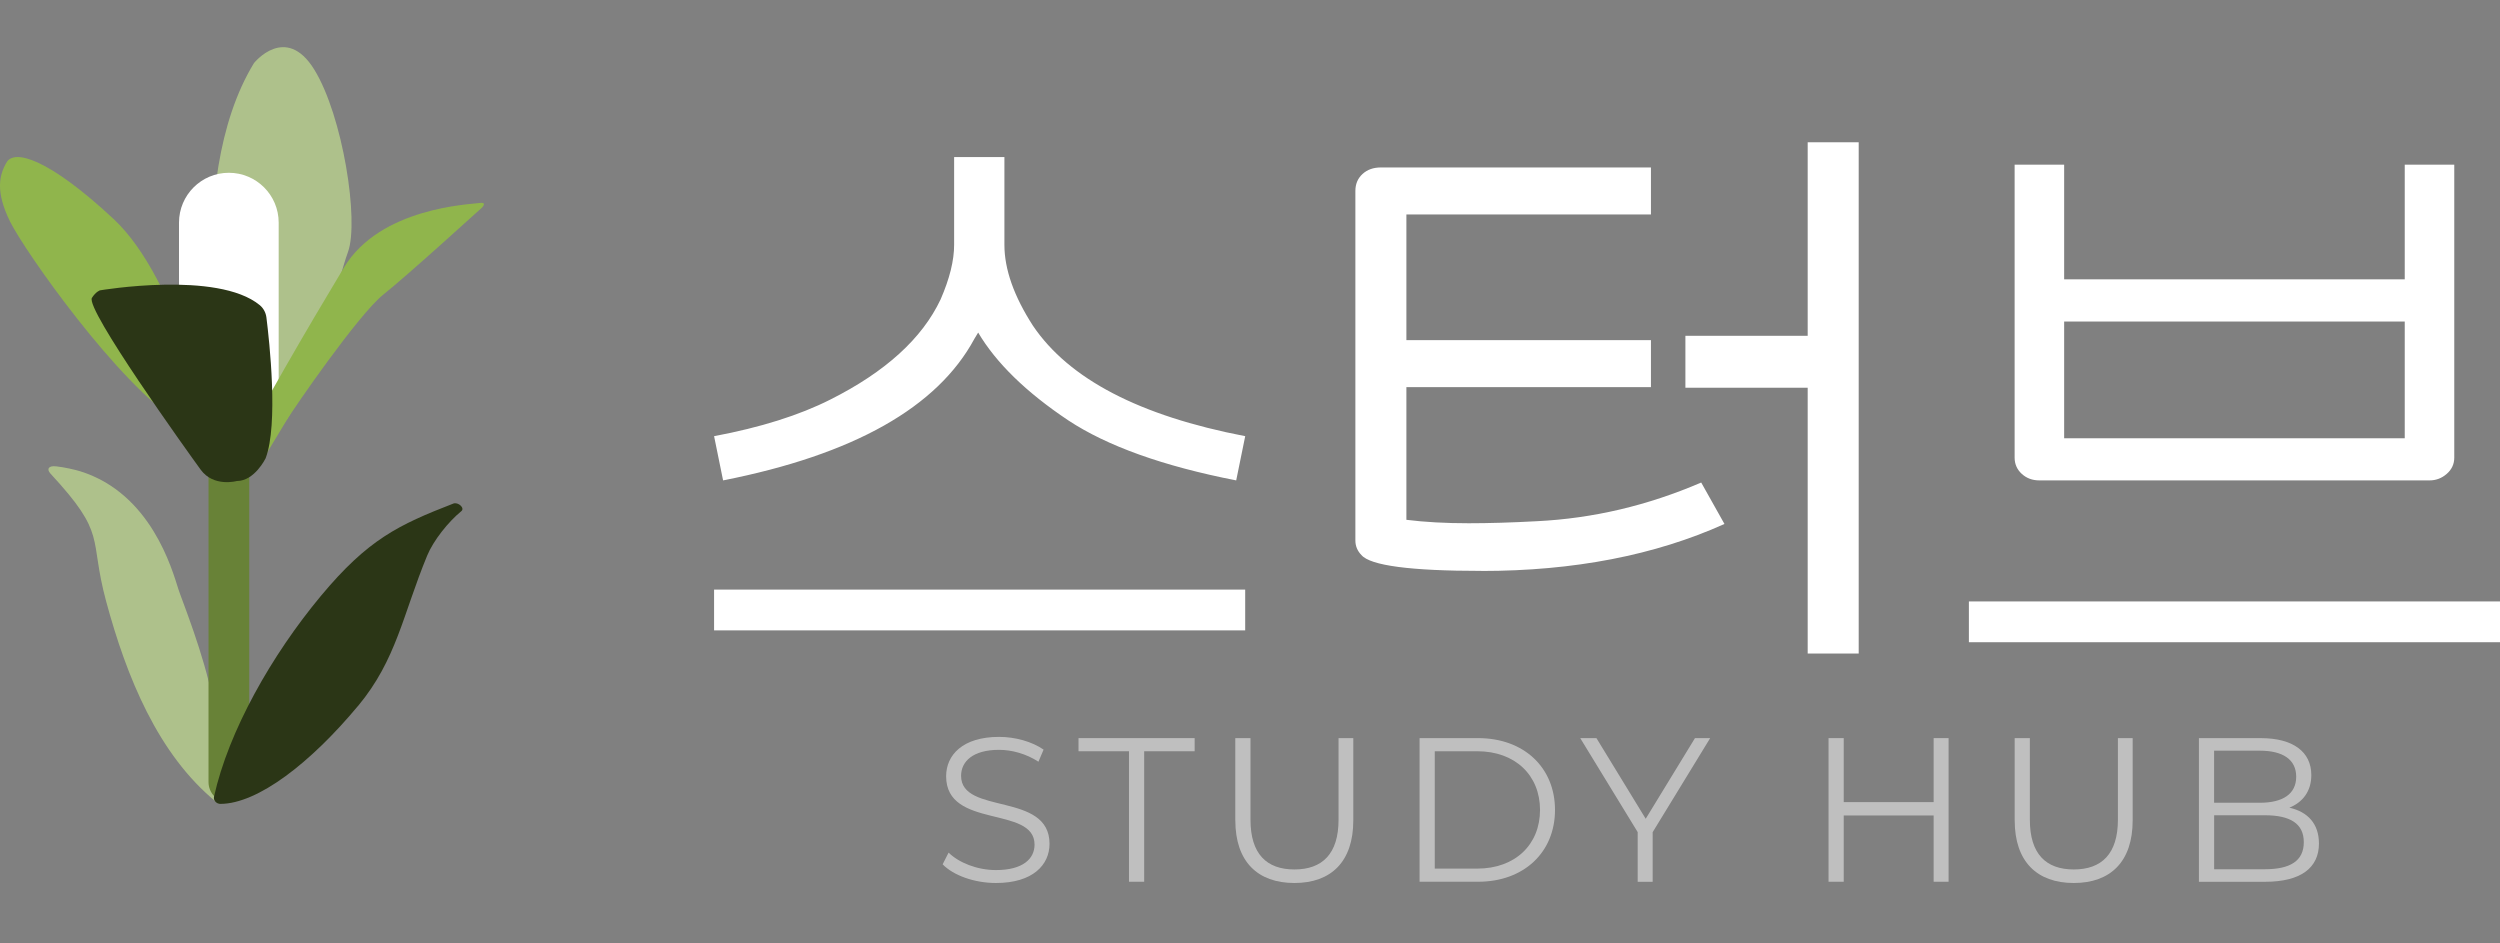 <svg width="106" height="40" viewBox="0 0 106 40" fill="none" xmlns="http://www.w3.org/2000/svg">
<rect x="0" y="0" width="106" height="40" fill="#808080" stroke="none"/>
<path d="M52.796 26.728H30.277V24.999H52.796V26.728Z" fill="white"/>
<path d="M62.812 24.206C59.802 24.206 58.104 23.981 57.723 23.533C57.553 23.357 57.468 23.152 57.468 22.918V8.095C57.468 7.801 57.569 7.564 57.771 7.377C57.972 7.193 58.232 7.1 58.55 7.1H70V9.092H59.631V14.423H70V16.415H59.631V22.04C60.415 22.138 61.295 22.186 62.271 22.186C63.119 22.186 64.084 22.158 65.166 22.099C67.54 21.982 69.862 21.436 72.131 20.459L73.117 22.216C70.169 23.544 66.734 24.209 62.811 24.209L62.812 24.206ZM78.809 27.709H76.646V16.44H71.461V14.238H76.646V6.032H78.809V27.709Z" fill="white"/>
<path d="M103.011 20.369H86.47C86.172 20.369 85.924 20.276 85.722 20.091C85.52 19.906 85.42 19.675 85.42 19.402V6.982H87.52V11.845H101.961V6.982H104.061V19.402C104.061 19.675 103.955 19.905 103.743 20.091C103.531 20.277 103.287 20.369 103.011 20.369ZM101.961 18.583V13.633H87.52V18.583H101.961Z" fill="white"/>
<path d="M2.139 20.078C1.978 19.905 2.034 19.734 2.384 19.773C2.733 19.811 3.19 19.915 3.419 19.988C6.4 20.93 7.292 24.123 7.57 25.002C7.689 25.378 8.665 27.774 9.021 29.677C9.407 31.726 9.174 33.301 9.266 34.083L9.17 34.006C6.705 31.995 5.366 28.705 4.498 25.488C3.756 22.742 4.568 22.701 2.137 20.078H2.139Z" fill="#AEC18B"/>
<path d="M10.568 16.665C10.568 16.188 10.181 15.801 9.704 15.801C9.227 15.801 8.841 16.188 8.841 16.665V33.159C8.841 33.636 9.227 34.023 9.704 34.023C10.181 34.023 10.568 33.636 10.568 33.159V16.665Z" fill="#688237"/>
<path d="M15.18 29.931C13.168 32.349 10.928 34.083 9.338 34.085C9.173 34.085 9.04 33.933 9.074 33.78C9.69 30.994 11.525 27.767 13.607 25.266C15.606 22.865 16.902 22.252 19.222 21.351C19.423 21.274 19.725 21.54 19.56 21.674C19.016 22.116 18.377 22.914 18.111 23.56C17.077 26.065 16.814 27.969 15.182 29.932L15.18 29.931Z" fill="#2B3616"/>
<path d="M10.769 2.674C10.769 2.674 12.115 0.988 13.325 2.95C14.537 4.912 15.233 9.374 14.753 10.688C14.274 12.001 13.438 15.984 12.025 17.971C10.611 19.956 10.224 20.102 9.822 18.446C9.419 16.791 7.682 7.724 10.769 2.674Z" fill="#AEC18B"/>
<path d="M8.987 18.447C8.987 18.447 7.605 11.884 4.812 9.281C2.017 6.68 0.602 6.336 0.283 6.879C-0.037 7.422 -0.197 8.119 0.42 9.381C1.037 10.642 5.049 16.34 7.62 17.912L8.988 18.447H8.987Z" fill="#90B54C"/>
<path d="M11.816 9.439C11.816 8.272 10.87 7.326 9.703 7.326C8.536 7.326 7.59 8.272 7.59 9.439V17.364C7.59 18.53 8.536 19.476 9.703 19.476C10.87 19.476 11.816 18.53 11.816 17.364V9.439Z" fill="white"/>
<path d="M10.296 19.267C10.296 19.267 10.293 20.341 10.87 19.946C10.87 19.946 11.84 18.343 12.147 17.829C12.453 17.315 15.209 13.317 16.259 12.485C17.307 11.653 20.39 8.837 20.384 8.85C20.378 8.863 20.728 8.548 20.324 8.608C19.92 8.668 16.116 8.798 14.582 11.345C13.047 13.892 10.812 17.737 10.588 18.376C10.365 19.015 10.299 19.269 10.299 19.269L10.296 19.267Z" fill="#90B54C"/>
<path d="M4.243 12.31C4.243 12.31 9.219 11.465 11.011 12.936C11.17 13.067 11.27 13.254 11.296 13.459C11.423 14.473 11.809 17.984 11.263 19.43C11.263 19.43 10.796 20.397 10.04 20.395C10.04 20.395 9.058 20.668 8.51 19.916C7.961 19.164 3.603 13.087 3.898 12.628C4.071 12.359 4.243 12.309 4.243 12.309V12.31Z" fill="#2B3616"/>
<path d="M39.968 36.647L40.22 36.151C40.656 36.578 41.429 36.891 42.23 36.891C43.37 36.891 43.865 36.412 43.865 35.812C43.865 34.142 40.116 35.167 40.116 32.914C40.116 32.018 40.812 31.244 42.36 31.244C43.048 31.244 43.761 31.445 44.248 31.784L44.03 32.297C43.509 31.958 42.899 31.793 42.36 31.793C41.246 31.793 40.75 32.289 40.75 32.897C40.75 34.567 44.5 33.559 44.5 35.778C44.5 36.674 43.787 37.439 42.23 37.439C41.316 37.439 40.421 37.117 39.968 36.647Z" fill="#BFBFBF"/>
<path d="M47.869 31.853H45.729V31.296H50.653V31.853H48.513V37.386H47.869V31.853Z" fill="#BFBFBF"/>
<path d="M52.376 34.785V31.296H53.021V34.759C53.021 36.203 53.7 36.865 54.883 36.865C56.066 36.865 56.754 36.203 56.754 34.759V31.296H57.38V34.785C57.38 36.534 56.44 37.439 54.883 37.439C53.326 37.439 52.378 36.534 52.378 34.785H52.376Z" fill="#BFBFBF"/>
<path d="M60.19 31.296H62.669C64.619 31.296 65.932 32.549 65.932 34.341C65.932 36.133 64.619 37.386 62.669 37.386H60.19V31.296ZM62.635 36.829C64.253 36.829 65.297 35.802 65.297 34.341C65.297 32.88 64.253 31.853 62.635 31.853H60.834V36.83H62.635V36.829Z" fill="#BFBFBF"/>
<path d="M70.073 35.282V37.388H69.438V35.282L67.002 31.297H67.689L69.778 34.716L71.866 31.297H72.511L70.074 35.282H70.073Z" fill="#BFBFBF"/>
<path d="M82.62 31.296V37.386H81.986V34.576H78.174V37.386H77.53V31.296H78.174V34.01H81.986V31.296H82.62Z" fill="#BFBFBF"/>
<path d="M85.422 34.785V31.296H86.066V34.759C86.066 36.203 86.745 36.865 87.928 36.865C89.111 36.865 89.799 36.203 89.799 34.759V31.296H90.425V34.785C90.425 36.534 89.485 37.439 87.928 37.439C86.371 37.439 85.423 36.534 85.423 34.785H85.422Z" fill="#BFBFBF"/>
<path d="M98.324 35.761C98.324 36.796 97.558 37.388 96.035 37.388H93.234V31.297H95.861C97.218 31.297 98 31.872 98 32.863C98 33.559 97.627 34.02 97.069 34.246C97.853 34.42 98.323 34.934 98.323 35.761H98.324ZM93.878 31.827V34.037H95.819C96.793 34.037 97.359 33.664 97.359 32.933C97.359 32.203 96.793 31.829 95.819 31.829H93.878V31.827ZM97.681 35.708C97.681 34.915 97.098 34.567 96.028 34.567H93.88V36.856H96.028C97.098 36.856 97.681 36.508 97.681 35.708Z" fill="#BFBFBF"/>
<path d="M106 25.501H83.481V27.23H106V25.501Z" fill="white"/>
<path d="M52.415 20.369C49.318 19.764 46.944 18.913 45.291 17.821C43.509 16.63 42.237 15.39 41.474 14.101L41.315 14.364C39.745 17.275 36.194 19.276 30.659 20.369L30.277 18.494C32.249 18.123 33.892 17.606 35.207 16.941C37.539 15.77 39.099 14.354 39.882 12.694C40.265 11.815 40.455 11.044 40.455 10.38V6.66H42.587V10.38C42.587 11.415 42.989 12.558 43.795 13.807C45.322 16.073 48.323 17.634 52.797 18.494L52.415 20.369Z" fill="white"/>
</svg>
